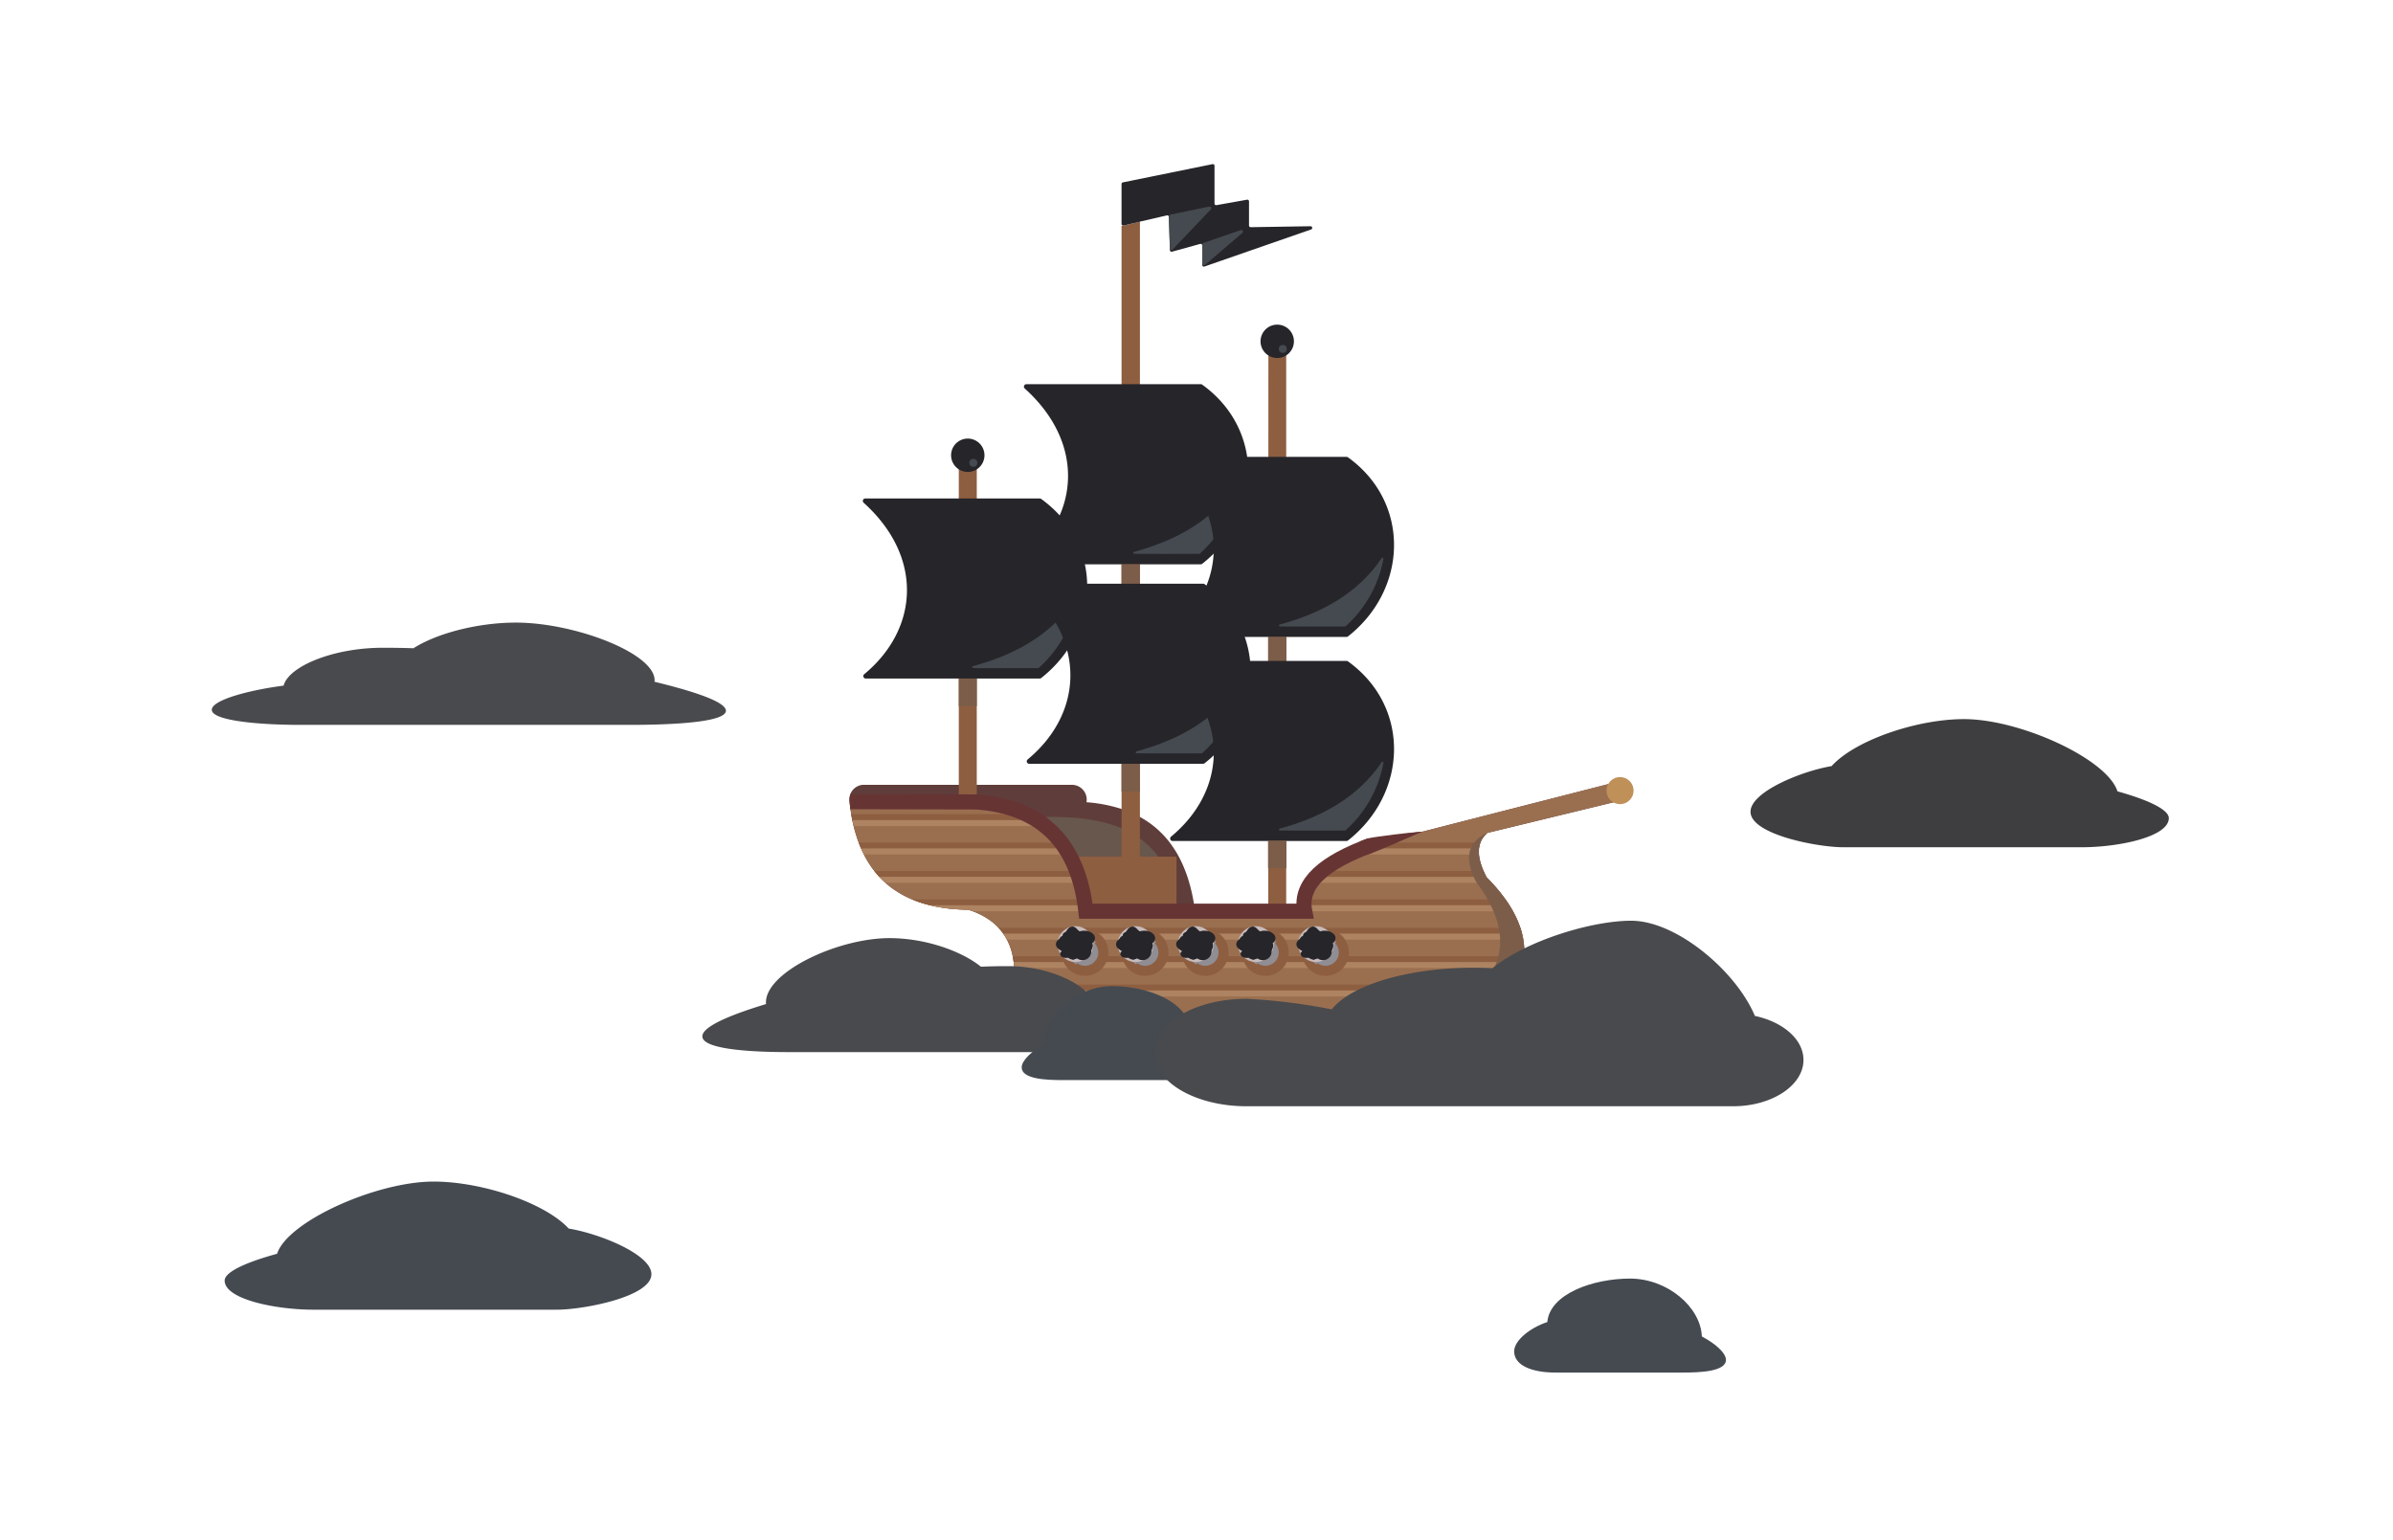 <svg xmlns="http://www.w3.org/2000/svg" viewBox="0 0 475.111 305.778">
  <g id="Layer_2" data-name="Layer 2">
    <g id="fight">
      <rect id="background" width="475.111" height="305.778" style="fill:none"/>
      <g id="ship-2" data-name="ship">
        <g id="background-2" data-name="background">
          <path d="M322.935,158.679l-11.886,2.885-.385.093-4.868,1.181-1.585.385-3.277.796-5.605,1.36-.027.007a5.745,5.745,0,0,0-.789.829,4.807,4.807,0,0,0-.491.822,2.124,2.124,0,0,0-.106.259c-.04.08-.066.166-.1.252a2.018,2.018,0,0,0-.08.265,1.717,1.717,0,0,0-.06.265c-.027.133-.046.265-.066.398a3.605,3.605,0,0,0-.02.378c-.007.126-.007.252-.007.378v.08a.323.323,0,0,0,.007.08,1.784,1.784,0,0,0,.02.265c.007.099.02.199.033.298.013.113.033.232.053.345a2.474,2.474,0,0,0,.06.305c.02.093.04.192.066.285v.02a.023.023,0,0,0,.007.013,8.864,8.864,0,0,0,.279.942c.119.352.259.71.418,1.068.02.066.053.133.08.199h.007c.007.02.013.033.02.053.073.153.146.312.219.471.073.153.146.305.226.458.013.02.02.046.033.066.166.166.332.338.491.504a.759.759,0,0,1,.1.106h.007c.159.166.318.338.471.504.113.119.219.245.332.365.146.166.292.325.431.484.179.206.358.411.524.617.119.139.232.279.345.418.239.292.471.59.683.882.093.119.179.239.265.358h.007c.04.053.073.1.106.153.139.199.279.398.411.59.139.192.265.391.391.59.252.391.491.789.71,1.181.073.133.139.259.212.385.159.298.305.597.451.895.053.126.113.252.172.378.08.179.159.365.232.544q.179.448.338.895c.02.06.04.126.06.186.04.119.08.232.113.345.06.206.119.411.172.61.02.073.04.153.06.226.033.126.066.252.093.378.033.153.066.298.093.444.02.113.04.232.06.352a.447.447,0,0,0,.013.093c0,.02.007.04.007.053.053.332.093.663.119.988.013.166.027.332.033.491a13.815,13.815,0,0,1-.033,1.658c-.013.166-.027.332-.053.497-.02.166-.046.332-.066.491a1.912,1.912,0,0,1-.027.192c-.013.093-.033.186-.053.279a.205.205,0,0,0-.013.053c-.027.153-.06.305-.093.458-.027.126-.06.259-.093.385,0,.013-.007.02-.013.033a11.625,11.625,0,0,1-.378,1.24,16.031,16.031,0,0,1-.856,1.977c-.007.013-.013.02-.02.033-.066.126-.133.259-.212.385-.113.206-.232.418-.352.623-.027.06-.066.113-.1.172-.086.146-.179.298-.272.444-.159.245-.318.491-.491.73-.126.186-.279.365-.411.55-.06.08-.119.153-.179.226-.106.153-.219.305-.345.464-.438.557-.915,1.108-1.426,1.658-.119.133-.239.259-.365.385-.378.398-.776.789-1.187,1.181-.086.086-.179.172-.272.259l-36.148.066h-1.068l-58.68.113q.07-.209.139-.438c.119-.365.232-.756.352-1.181.033-.126.066-.252.099-.385.119-.504.245-1.055.365-1.658.08-.391.166-.803.239-1.24.046-.239.093-.478.133-.73.02-.146.046-.292.066-.444.06-.378.119-.769.172-1.181a.06.06,0,0,0,.007-.033c.093-.617.179-1.273.265-1.977.04-.352.086-.716.126-1.088h.007a1.746,1.746,0,0,0-.013-.186,3.619,3.619,0,0,0-.027-.385c-.02-.232-.04-.464-.073-.69a.501.501,0,0,0-.007-.1c-.027-.192-.053-.378-.086-.57-.027-.206-.066-.411-.106-.61-.033-.159-.066-.318-.106-.471a.023.023,0,0,1-.007-.013c-.073-.312-.159-.617-.252-.915a.023.023,0,0,1-.007-.013c-.027-.086-.053-.166-.08-.245-.027-.066-.046-.133-.066-.192-.053-.146-.113-.292-.172-.438-.06-.146-.119-.285-.186-.431-.02-.046-.046-.093-.066-.139-.053-.119-.113-.232-.172-.345l-.04-.08a3.61,3.61,0,0,0-.192-.352c-.093-.159-.186-.318-.285-.471a4.087,4.087,0,0,0-.239-.352c-.007-.013-.013-.02-.02-.033-.086-.133-.186-.265-.285-.391-.113-.139-.226-.279-.338-.411-.106-.119-.206-.232-.312-.345-.06-.066-.119-.126-.179-.186-.139-.153-.285-.292-.438-.431-.04-.04-.086-.08-.133-.119-.146-.126-.298-.252-.451-.378-.066-.053-.133-.106-.199-.153-.133-.106-.272-.206-.418-.305a.694.694,0,0,0-.073-.053h-.007l-.358-.239a14.545,14.545,0,0,0-2.879-1.419h-.007c-.272-.106-.544-.206-.829-.292-.418-.007-.829-.013-1.234-.033s-.803-.04-1.194-.066l-.179-.02c-.133-.007-.265-.02-.391-.033-.192-.007-.391-.027-.577-.046q-1.154-.119-2.248-.318c-.179-.033-.358-.066-.531-.099-.159-.027-.318-.053-.471-.093-.186-.04-.371-.086-.55-.126a1.98,1.98,0,0,1-.212-.053c-.245-.053-.491-.119-.73-.179-.312-.086-.617-.179-.915-.272-.212-.066-.418-.133-.623-.206-.186-.066-.378-.133-.564-.206-.199-.073-.391-.146-.577-.226-.073-.033-.146-.06-.219-.093-.119-.046-.239-.1-.352-.153-.259-.113-.511-.232-.756-.352s-.497-.252-.736-.378c-.265-.139-.517-.292-.769-.444-.252-.159-.504-.318-.75-.484h-.007c-.106-.073-.219-.153-.325-.225-.192-.133-.378-.272-.564-.418a.96.96,0,0,1-.1-.073c-.172-.133-.345-.272-.511-.418-.126-.106-.252-.212-.378-.332a2.307,2.307,0,0,1-.192-.166c0-.007-.007-.007-.013-.013-.119-.1-.239-.212-.352-.325-.06-.06-.126-.119-.186-.186s-.126-.133-.186-.192c-.093-.093-.192-.199-.285-.298l-.093-.093c-.192-.212-.385-.424-.557-.65l-.199-.239c-.013-.013-.02-.027-.033-.04-.04-.053-.086-.106-.119-.159a14.126,14.126,0,0,1-.856-1.181c-.066-.099-.133-.199-.192-.298-.126-.186-.239-.371-.352-.564-.046-.066-.08-.133-.119-.199-.146-.252-.292-.511-.431-.783-.04-.086-.086-.166-.126-.252-.073-.139-.139-.279-.206-.425a7.763,7.763,0,0,1-.345-.756.939.939,0,0,1-.053-.119c-.08-.172-.153-.352-.219-.524-.073-.179-.146-.358-.206-.537-.04-.086-.066-.172-.099-.259-.08-.219-.159-.444-.232-.67-.073-.199-.133-.398-.192-.597-.046-.126-.08-.259-.119-.391q-.149-.497-.279-1.015c-.007-.007-.007-.007-.007-.013-.027-.113-.053-.219-.08-.332-.02-.073-.04-.153-.053-.226-.046-.186-.086-.378-.126-.57l-.02-.08c-.02-.1-.046-.199-.06-.305-.027-.106-.046-.212-.066-.318-.04-.212-.08-.425-.113-.643a1.235,1.235,0,0,1-.027-.166.146.146,0,0,1-.007-.053.242.242,0,0,1-.013-.093c-.033-.166-.06-.332-.086-.497s-.046-.338-.073-.504c-.06-.451-.119-.902-.166-1.366a2.914,2.914,0,0,1,2.56-3.356h41.786a2.943,2.943,0,0,1,2.7,3.449,29.688,29.688,0,0,1,6.958,1.34,20.962,20.962,0,0,1,2.355.935c.066.027.133.06.199.093.371.166.736.352,1.094.55s.716.411,1.061.63c.199.126.391.252.584.385.365.252.723.511,1.068.796a16.322,16.322,0,0,1,1.526,1.36,15.479,15.479,0,0,1,1.214,1.327c.08.093.159.192.232.285.013.013.027.033.04.046l.199.259c.292.378.564.769.829,1.181q.249.368.478.756c.086.139.166.279.245.425.226.398.444.809.65,1.234.318.65.617,1.333.882,2.043l.08.199c.126.318.239.65.345.982q.119.328.219.677c.053.166.106.332.146.504.146.471.272.962.391,1.466.133.537.245,1.088.358,1.658.007.053.02.1.027.153.073.385.139.776.199,1.181.066.385.119.783.172,1.181H259.042a8.869,8.869,0,0,1-.066-1.181c0-.106,0-.206.007-.312s.013-.212.02-.312a.902.902,0,0,1,.02-.192,1.644,1.644,0,0,1,.02-.179,1.796,1.796,0,0,1,.027-.186c.007-.053.02-.1.027-.153a8.138,8.138,0,0,1,.285-1.154c.053-.166.119-.338.186-.504.046-.113.093-.219.139-.332.066-.139.133-.272.206-.411.06-.119.126-.245.199-.365s.146-.239.226-.358c.106-.166.225-.338.352-.504.172-.226.352-.451.551-.677a12.214,12.214,0,0,1,.968-.982l.219-.199h.007a.744.744,0,0,1,.133-.119c.192-.166.391-.332.604-.491a19.811,19.811,0,0,1,2.149-1.433q1.065-.627,2.348-1.234c.305-.139.617-.285.935-.425.584-.252,1.207-.504,1.857-.756.909-.352,1.877-.69,2.918-1.028l.597-.153,1.008-.259,6.48-1.658,5.313-1.36,3.111-.796,1.506-.385,4.61-1.181.365-.093,23.659-6.056,2.905,3.164Z" style="fill:#5f3d3a"/>
          <path d="M206.735,162.247c19.372-.723,25.78,7.201,26.851,18.684l-28.324,1.477Z" style="fill:#68574c"/>
          <path d="M201.37,192.393c-.04.371-.086.736-.126,1.088-.086.703-.172,1.36-.265,1.977a.06.06,0,0,1-.007.033c-.053.411-.113.803-.172,1.181-.02.153-.046.298-.066.444-.04.252-.086.491-.133.73-.073.438-.159.849-.239,1.24-.119.604-.245,1.154-.365,1.658-.033.133-.066.259-.099.385-.119.424-.232.816-.352,1.181q-.07.229-.139.438l-11.899.02c.06-.153.119-.305.186-.458.159-.405.332-.796.517-1.181.053-.133.119-.259.179-.385.272-.57.564-1.128.882-1.658.259-.431.531-.842.816-1.24.172-.252.358-.491.544-.73.119-.153.239-.298.365-.444a15.809,15.809,0,0,1,1.128-1.181l.033-.033a13.325,13.325,0,0,1,2.753-1.977,13.858,13.858,0,0,1,2.318-.989,2.089,2.089,0,0,1,.643-.099Z" style="fill:#7c5d49"/>
        </g>
        <path id="middleground" d="M322.928,158.672l-11.919,2.892-.385.093-4.862,1.181-1.585.385-3.277.796-5.605,1.36a5.101,5.101,0,0,0-.783.836,4.284,4.284,0,0,0-.504.822,2.123,2.123,0,0,0-.106.259,1.614,1.614,0,0,0-.086.252,2.018,2.018,0,0,0-.08.265,1.717,1.717,0,0,0-.06.265c-.027.133-.046.265-.066.398a3.605,3.605,0,0,0-.02.378,1.802,1.802,0,0,0-.013.378.323.323,0,0,0,.007.08.323.323,0,0,0,.007.08,1.784,1.784,0,0,0,.02.265,1.526,1.526,0,0,0,.033.298c.013.113.033.232.053.345a2.474,2.474,0,0,0,.06.305,2.178,2.178,0,0,0,.06.285.024.024,0,0,0,.007.02.023.023,0,0,0,.007.013,8.864,8.864,0,0,0,.279.942c.119.352.259.71.418,1.068.02.066.053.133.08.199h.007c.007.02.013.033.02.053.073.153.146.312.219.471.073.153.146.305.226.458.013.02.02.046.033.066.166.166.332.338.491.504a.759.759,0,0,1,.1.106h.007c.159.166.318.338.471.504.113.119.219.245.332.365.146.166.292.325.431.484.179.206.358.411.524.617.119.139.232.279.345.418.239.292.471.59.683.882.093.119.179.239.265.358h.007c.04.053.073.1.106.153.139.199.279.398.411.59.139.192.265.391.391.59.252.391.491.789.71,1.181.073.133.139.259.212.385.159.298.305.597.451.895.053.126.113.252.172.378.08.179.159.365.232.544q.179.448.338.895c.02.06.04.126.06.186.04.119.08.232.113.345.06.206.119.411.172.61.02.073.04.153.06.226.033.126.066.252.093.378.027.153.06.298.086.444.02.119.04.239.06.352h.007a.447.447,0,0,0,.013.093c0,.02.007.04.007.053.053.332.093.663.119.988.013.166.02.325.027.491a13.777,13.777,0,0,1-.033,1.658c-.013.166-.027.332-.046.497s-.046.332-.066.491c-.013.066-.02.133-.033.192-.013.093-.033.186-.046.279a.205.205,0,0,0-.013.053l-.1.458c-.027.126-.06.259-.093.385,0,.013-.007.02-.007.033-.113.418-.239.829-.391,1.24a15.076,15.076,0,0,1-.856,1.977c-.007.013-.013.02-.02.033-.066.126-.133.259-.199.385-.113.206-.232.418-.352.623-.04.06-.073.113-.106.172-.093.146-.186.298-.285.444-.159.245-.318.491-.491.73-.126.186-.259.371-.391.55-.06.08-.119.153-.179.226-.113.159-.232.312-.358.464-.444.557-.922,1.114-1.439,1.658-.119.126-.239.259-.365.385-.371.398-.769.789-1.181,1.181-.086.08-.172.166-.259.245l-36.142.08h-1.068l-58.686.133c0-.007.007-.013.007-.02q.07-.209.139-.438c.119-.365.232-.756.352-1.181.033-.126.066-.252.099-.385.119-.504.245-1.055.365-1.658.08-.391.166-.803.239-1.24.046-.239.093-.478.133-.73.02-.146.046-.292.066-.444.06-.378.119-.769.172-1.181a.06.06,0,0,0,.007-.033c.093-.617.179-1.273.265-1.977.04-.352.086-.716.126-1.088V192.386c-.007-.06-.007-.119-.013-.179-.007-.133-.013-.259-.027-.385-.02-.232-.04-.464-.066-.69a.511.511,0,0,0-.013-.1c-.02-.192-.046-.378-.08-.57-.033-.206-.073-.411-.113-.61-.033-.159-.066-.312-.1-.471a.023.023,0,0,1-.007-.013c-.073-.312-.159-.617-.252-.915a.023.023,0,0,1-.007-.013c-.027-.08-.053-.166-.086-.245-.02-.066-.046-.133-.06-.192-.053-.146-.113-.292-.172-.438-.06-.146-.119-.285-.186-.431-.02-.046-.046-.093-.066-.139-.053-.119-.113-.232-.172-.345l-.04-.08c-.06-.119-.126-.239-.192-.352-.093-.159-.186-.318-.285-.471a4.087,4.087,0,0,0-.239-.352c-.007-.013-.013-.02-.02-.033-.086-.133-.186-.265-.285-.391-.113-.139-.226-.279-.338-.411-.106-.119-.206-.232-.312-.345-.06-.066-.119-.126-.179-.186-.139-.146-.285-.292-.438-.431-.04-.04-.086-.08-.133-.119-.146-.126-.298-.252-.451-.378-.066-.053-.133-.106-.199-.153-.133-.106-.272-.206-.418-.305a.694.694,0,0,0-.073-.053h-.007l-.358-.239a14.545,14.545,0,0,0-2.879-1.419h-.007c-.272-.106-.544-.206-.829-.292l-.007-.007c-.411-.007-.822-.013-1.227-.027-.405-.02-.803-.04-1.194-.066l-.179-.02c-.133-.007-.265-.02-.391-.033-.192-.007-.391-.027-.577-.046q-1.154-.119-2.248-.318c-.179-.033-.358-.066-.531-.099-.159-.027-.318-.053-.471-.093-.186-.04-.371-.086-.55-.126a1.98,1.98,0,0,1-.212-.053c-.245-.053-.491-.119-.73-.179-.312-.086-.617-.179-.915-.272-.212-.066-.418-.133-.623-.206-.186-.066-.378-.133-.564-.206-.199-.073-.391-.146-.577-.226-.073-.033-.146-.06-.219-.093-.119-.046-.239-.1-.352-.153-.259-.113-.511-.232-.756-.352s-.497-.252-.736-.378c-.265-.139-.517-.292-.769-.444-.252-.159-.504-.318-.75-.484h-.007c-.106-.073-.219-.153-.325-.225-.192-.133-.378-.272-.564-.418a.96.96,0,0,1-.1-.073c-.172-.133-.345-.272-.511-.418-.126-.106-.252-.212-.378-.332a2.307,2.307,0,0,1-.192-.166c0-.007-.007-.007-.013-.013-.113-.106-.226-.212-.338-.325-.066-.06-.133-.126-.199-.186-.06-.066-.126-.133-.186-.192-.093-.093-.192-.199-.285-.298l-.093-.093c-.192-.212-.385-.424-.557-.65l-.199-.239c-.013-.013-.02-.027-.033-.04-.04-.053-.086-.106-.119-.159a14.126,14.126,0,0,1-.856-1.181c-.066-.099-.133-.199-.192-.298-.126-.186-.239-.371-.352-.564-.046-.066-.08-.133-.119-.199-.146-.252-.292-.511-.431-.783-.04-.086-.086-.166-.126-.252-.073-.139-.139-.279-.206-.425a7.763,7.763,0,0,1-.345-.756.939.939,0,0,1-.053-.119c-.08-.172-.153-.352-.219-.524-.073-.179-.146-.358-.206-.537-.04-.086-.066-.172-.099-.259-.08-.219-.159-.444-.232-.67-.073-.199-.133-.398-.192-.597-.046-.126-.08-.259-.119-.391q-.149-.497-.279-1.015c-.007-.007-.007-.007-.007-.013-.027-.113-.053-.219-.08-.332-.02-.073-.04-.153-.053-.226-.046-.186-.086-.378-.133-.57a.333.333,0,0,0-.013-.08c-.02-.1-.046-.199-.06-.305-.027-.106-.046-.212-.066-.318-.04-.212-.08-.425-.113-.643a1.235,1.235,0,0,1-.027-.166.125.125,0,0,1-.013-.053c-.007-.027-.007-.06-.013-.093-.033-.159-.06-.332-.08-.497-.027-.166-.046-.338-.073-.504-.066-.451-.126-.909-.172-1.38h.007l21.689.033,3.562.007h.007c.04.007.086.007.126.013.007,0,.007,0,.013.013h.086a28.559,28.559,0,0,1,9.239,2.315,1.712,1.712,0,0,1,.192.093,19.613,19.613,0,0,1,2.182,1.181c.199.126.398.252.59.385q.567.378,1.094.796a18.86,18.86,0,0,1,3.058,3.018l.199.259c.298.378.584.776.842,1.181.172.245.332.497.484.756.086.139.166.279.245.425.126.219.245.444.365.67.086.166.166.338.245.504.086.179.172.365.259.544.239.504.458,1.028.657,1.559.027.066.046.133.073.199a.866.866,0,0,1,.06.186q.149.398.279.796c.04.126.086.259.119.385.027.093.053.192.08.292.053.166.1.332.146.504.139.478.259.968.365,1.466.126.537.232,1.094.325,1.658.007.053.02.1.027.153.066.385.126.783.179,1.181.053.385.1.783.139,1.181h21.669l14.532-.007h7.236a8.83,8.83,0,0,1-.066-1.174c0-.106.007-.212.013-.312.007-.106.013-.212.02-.312a.902.902,0,0,1,.02-.192,1.644,1.644,0,0,1,.02-.179c.007-.066.013-.126.02-.186h.007c.007-.053.013-.1.02-.153a7.175,7.175,0,0,1,.292-1.154,4.546,4.546,0,0,1,.179-.504c.046-.113.093-.225.146-.332.066-.139.133-.272.206-.411.06-.119.126-.245.199-.365.066-.119.139-.239.212-.358.113-.172.226-.338.352-.504.172-.226.352-.451.55-.677a12.221,12.221,0,0,1,.968-.982,2.166,2.166,0,0,1,.232-.199h.007a.744.744,0,0,1,.133-.119c.192-.166.391-.332.604-.491a18.758,18.758,0,0,1,2.122-1.433q1.065-.627,2.348-1.234c.305-.139.617-.285.942-.425q.876-.388,1.851-.756c.915-.352,1.89-.696,2.938-1.035l.57-.146,1.008-.259,6.48-1.658,5.313-1.36,3.111-.796,1.506-.385,4.61-1.181.365-.093,23.685-6.062.007.007Z" style="fill:#9a6f50"/>
        <g id="stripes">
          <path d="M302.194,185.395H199.195c-.007-.013-.013-.02-.02-.033-.086-.133-.186-.265-.285-.391-.113-.139-.226-.279-.338-.411-.106-.119-.206-.232-.312-.345H301.85c.04.119.08.232.113.345.06.206.119.411.172.61C302.155,185.243,302.175,185.322,302.194,185.395Z" style="fill:#8e5e40"/>
          <path d="M302.44,186.569H199.911c-.06-.119-.126-.239-.192-.352-.093-.159-.186-.318-.285-.471a4.087,4.087,0,0,0-.239-.352H302.194c.033.126.066.252.093.378.033.153.066.298.093.444C302.4,186.33,302.42,186.45,302.44,186.569Z" style="fill:#ad8361"/>
          <path d="M302.579,189.852c-.013.166-.027.332-.053.497-.02.166-.046.332-.066.491a1.912,1.912,0,0,1-.027.192H201.251c-.02-.192-.046-.378-.08-.57-.033-.206-.073-.411-.113-.61Z" style="fill:#8e5e40"/>
          <path d="M302.433,191.033c-.013.093-.033.186-.053.279a.205.205,0,0,0-.013.053c-.027.153-.06.305-.093.458-.027.126-.06.259-.093.385H201.357c-.007-.133-.013-.259-.027-.385-.02-.232-.04-.464-.066-.69a.511.511,0,0,0-.013-.1Z" style="fill:#ad8361"/>
          <path d="M300.914,195.49c-.066.126-.133.259-.212.385-.113.206-.232.418-.352.623-.027.06-.066.113-.1.172h-99.451c.06-.378.119-.769.172-1.181Z" style="fill:#8e5e40"/>
          <path d="M300.251,196.671c-.086.146-.179.298-.272.444-.159.245-.318.491-.491.73H200.601c.046-.239.093-.478.133-.73.02-.146.046-.292.066-.444Z" style="fill:#ad8361"/>
          <path d="M296.616,201.238c-.378.515-.902.823-1.313,1.329l-95.902.199c.119-.472.332-.979.466-1.528Z" style="fill:#8e5e40"/>
          <path d="M215.279,178.57c.066.385.126.783.179,1.181H184.683c-.245-.053-.491-.119-.73-.179-.312-.086-.617-.179-.915-.272-.212-.066-.418-.133-.623-.206-.186-.066-.378-.133-.564-.206-.199-.073-.391-.146-.577-.226-.073-.033-.146-.06-.219-.093Z" style="fill:#8e5e40"/>
          <path d="M299.674,179.751H258.969c0-.106.007-.212.013-.312.007-.106.013-.212.02-.312a.902.902,0,0,1,.02-.192,1.644,1.644,0,0,1,.02-.179c.007-.066.013-.126.02-.186h39.81c.139.199.279.398.411.59C299.422,179.353,299.548,179.552,299.674,179.751Z" style="fill:#8e5e40"/>
          <path d="M215.458,179.751c.053.385.1.783.139,1.181H193.1c-.272-.106-.544-.206-.829-.292-.418-.007-.829-.013-1.234-.033s-.803-.04-1.194-.066l-.179-.02c-.133-.007-.265-.02-.391-.033-.192-.007-.391-.027-.577-.046q-1.154-.119-2.248-.318c-.179-.033-.358-.066-.531-.099-.159-.027-.318-.053-.471-.093-.186-.04-.371-.086-.55-.126a1.98,1.98,0,0,1-.212-.053Z" style="fill:#ad8361"/>
          <path d="M300.384,180.931h-63.117l14.532-.007h7.236a8.83,8.83,0,0,1-.066-1.174h40.705C299.926,180.142,300.165,180.54,300.384,180.931Z" style="fill:#ad8361"/>
          <path d="M213.939,173.317q.149.398.279.796H174.594l-.093-.093c-.192-.212-.385-.424-.557-.65l-.199-.239c-.013-.013-.02-.027-.033-.04-.04-.053-.086-.106-.119-.159h40.214c.027.066.046.133.073.199A.866.866,0,0,1,213.939,173.317Z" style="fill:#8e5e40"/>
          <path d="M295.078,174.113H261.224a12.221,12.221,0,0,1,.968-.982,2.166,2.166,0,0,1,.232-.199H294.527c.02.066.053.133.08.199h.007c.007.02.013.033.02.053.073.153.146.312.219.471C294.925,173.808,294.998,173.96,295.078,174.113Z" style="fill:#8e5e40"/>
          <path d="M214.417,174.789c.053.166.1.332.146.504H175.808a2.307,2.307,0,0,1-.192-.166c0-.007-.007-.007-.013-.013-.119-.1-.239-.212-.352-.325-.06-.06-.126-.119-.186-.186s-.126-.133-.186-.192c-.093-.093-.192-.199-.285-.298h39.624c.04.126.086.259.119.385C214.364,174.59,214.391,174.69,214.417,174.789Z" style="fill:#ad8361"/>
          <path d="M296.179,175.294H260.322c.113-.172.226-.338.352-.504.172-.226.352-.451.55-.677h33.853c.013.02.02.046.033.066.166.166.332.338.491.504a.759.759,0,0,1,.1.106h.007C295.867,174.955,296.026,175.128,296.179,175.294Z" style="fill:#ad8361"/>
          <path d="M210.709,167.294c.298.378.584.776.842,1.181h-40.586a.939.939,0,0,1-.053-.119c-.08-.172-.153-.352-.219-.524-.073-.179-.146-.358-.206-.537Z" style="fill:#8e5e40"/>
          <path d="M293.917,167.294c-.04.08-.066.166-.1.252a2.018,2.018,0,0,0-.08.265,1.717,1.717,0,0,0-.06.265c-.027.133-.046.265-.066.398H270.43c.915-.352,1.89-.696,2.938-1.035l.57-.146Z" style="fill:#8e5e40"/>
          <path d="M212.036,169.231c.086.139.166.279.245.425h-40.765c-.073-.139-.139-.279-.206-.425a7.763,7.763,0,0,1-.345-.756h40.586C211.724,168.72,211.883,168.973,212.036,169.231Z" style="fill:#ad8361"/>
          <path d="M293.592,169.39a1.784,1.784,0,0,0,.02.265H267.638c.305-.139.617-.285.942-.425q.876-.388,1.851-.756H293.612a3.605,3.605,0,0,0-.02.378c-.007.126-.007.252-.007.378v.08A.323.323,0,0,0,293.592,169.39Z" style="fill:#ad8361"/>
          <path d="M203.586,161.657a19.613,19.613,0,0,1,2.182,1.181H169.222c-.027-.106-.046-.212-.066-.318-.04-.212-.08-.425-.113-.643a1.235,1.235,0,0,1-.027-.166.125.125,0,0,1-.013-.053Z" style="fill:#8e5e40"/>
          <path d="M206.358,163.222q.567.378,1.094.796H169.48c-.02-.073-.04-.153-.053-.226-.046-.186-.086-.378-.133-.57a.333.333,0,0,0-.013-.08c-.02-.1-.046-.199-.06-.305H205.768C205.967,162.963,206.166,163.089,206.358,163.222Z" style="fill:#ad8361"/>
          <circle cx="321.647" cy="156.983" r="2.69" style="fill:#c09059"/>
        </g>
        <g id="cannons">
          <g id="cannon4">
            <circle cx="263.167" cy="189.117" r="3.648" style="fill:#908d93;stroke:#8e5e40;stroke-miterlimit:10;stroke-width:2px"/>
            <polygon id="shaft" points="263.598 185.214 265.326 187.057 261.375 191.498 259.398 190.082 263.598 185.214" style="fill:#908d93"/>
            <circle id="tip" cx="261.278" cy="187.459" r="2.564" style="fill:#454a51;stroke:#c7bbbb;stroke-miterlimit:10;stroke-width:2px"/>
            <path id="smoke2" d="M264.611,187.278a1.495,1.495,0,0,1,.095.525,2.131,2.131,0,0,1-1.644,1.861,1.195,1.195,0,0,1-.946.539,1.019,1.019,0,0,1-.521-.146c-.298.366-.634.553-.922.468a.745.745,0,0,1-.454-.545,1.492,1.492,0,0,1-.812.223c-.645,0-1.168-.353-1.168-.789a.729.729,0,0,1,.431-.611c-.754-.234-1.274-.735-1.274-1.314,0-.715.796-1.311,1.843-1.434a.975.975,0,0,1-.103-.436,1.459,1.459,0,0,1,1.604-1.243,1.749,1.749,0,0,1,1.349.574,2.94,2.94,0,0,1,.932-.148c1.182,0,2.138.664,2.138,1.484A1.268,1.268,0,0,1,264.611,187.278Z" style="fill:#26252a"/>
            <path id="smoke1" d="M264.141,187.08a1.527,1.527,0,0,1-.264.568,1.744,1.744,0,0,1-2.365,2.563,1.251,1.251,0,0,1-2.052-.96,1.227,1.227,0,0,1,.065-.398c-1.052-.197-1.789-.659-1.789-1.197,0-.482.589-.902,1.466-1.127a.841.841,0,0,1-.272-.598c0-.586.7-1.06,1.565-1.06a1.744,1.744,0,0,1,1.401.587,1.404,1.404,0,0,1,.826-.269,1.446,1.446,0,0,1,1.23.702c.525.138.867.366.867.622C264.82,186.738,264.558,186.94,264.141,187.08Z" style="fill:#26252a"/>
            <path id="smoke0" d="M264.643,187.773a1.917,1.917,0,0,1-2.065,1.723c-.039,0-.08-.002-.12-.002a1.44,1.44,0,0,1-1.221.878,1.639,1.639,0,0,1-1.415-1.377,1.872,1.872,0,0,1-.376.036c-.84,0-1.533-.501-1.533-1.108a.933.933,0,0,1,.338-.691.795.795,0,0,1-.228-.54,1.035,1.035,0,0,1,.691-.87.767.767,0,0,1,.68-.758.39.39,0,0,1,.087.008,1.351,1.351,0,0,1,1.182-1.101,1.288,1.288,0,0,1,1.126.939,1.438,1.438,0,0,1,1.174,1.169A1.842,1.842,0,0,1,264.643,187.773Z" style="fill:#26252a"/>
            <circle id="ball" cx="261.278" cy="187.459" r="1.824" style="fill:#26252a"/>
          </g>
          <g id="cannon3">
            <circle cx="251.229" cy="189.117" r="3.648" style="fill:#908d93;stroke:#8e5e40;stroke-miterlimit:10;stroke-width:2px"/>
            <polygon id="shaft-2" data-name="shaft" points="251.659 185.214 253.387 187.057 249.436 191.498 247.459 190.082 251.659 185.214" style="fill:#908d93"/>
            <circle id="tip-2" data-name="tip" cx="249.339" cy="187.459" r="2.564" style="fill:#454a51;stroke:#c7bbbb;stroke-miterlimit:10;stroke-width:2px"/>
            <path id="smoke2-2" data-name="smoke2" d="M252.672,187.278a1.495,1.495,0,0,1,.095.525,2.131,2.131,0,0,1-1.644,1.861,1.195,1.195,0,0,1-.946.539,1.019,1.019,0,0,1-.521-.146c-.298.366-.634.553-.922.468a.745.745,0,0,1-.454-.545,1.492,1.492,0,0,1-.812.223c-.645,0-1.168-.353-1.168-.789a.729.729,0,0,1,.431-.611c-.754-.234-1.274-.735-1.274-1.314,0-.715.796-1.311,1.843-1.434a.975.975,0,0,1-.103-.436,1.459,1.459,0,0,1,1.604-1.243,1.749,1.749,0,0,1,1.349.574,2.94,2.94,0,0,1,.932-.148c1.182,0,2.138.664,2.138,1.484A1.268,1.268,0,0,1,252.672,187.278Z" style="fill:#26252a"/>
            <path id="smoke1-2" data-name="smoke1" d="M252.203,187.08a1.527,1.527,0,0,1-.264.568,1.744,1.744,0,0,1-2.365,2.563,1.251,1.251,0,0,1-2.052-.96,1.227,1.227,0,0,1,.065-.398c-1.052-.197-1.789-.659-1.789-1.197,0-.482.589-.902,1.466-1.127a.841.841,0,0,1-.272-.598c0-.586.7-1.06,1.565-1.06a1.744,1.744,0,0,1,1.401.587,1.404,1.404,0,0,1,.826-.269,1.446,1.446,0,0,1,1.23.702c.525.138.867.366.867.622C252.881,186.738,252.62,186.94,252.203,187.08Z" style="fill:#26252a"/>
            <path id="smoke0-2" data-name="smoke0" d="M252.704,187.773a1.917,1.917,0,0,1-2.065,1.723c-.039,0-.08-.002-.12-.002a1.44,1.44,0,0,1-1.221.878,1.639,1.639,0,0,1-1.415-1.377,1.872,1.872,0,0,1-.376.036c-.84,0-1.533-.501-1.533-1.108a.933.933,0,0,1,.338-.691.795.795,0,0,1-.228-.54,1.035,1.035,0,0,1,.691-.87.767.767,0,0,1,.68-.758.39.39,0,0,1,.087.008,1.351,1.351,0,0,1,1.182-1.101,1.288,1.288,0,0,1,1.126.939,1.438,1.438,0,0,1,1.174,1.169A1.842,1.842,0,0,1,252.704,187.773Z" style="fill:#26252a"/>
            <circle id="ball-2" data-name="ball" cx="249.339" cy="187.459" r="1.824" style="fill:#26252a"/>
          </g>
          <g id="cannon2">
            <circle cx="239.29" cy="189.117" r="3.648" style="fill:#908d93;stroke:#8e5e40;stroke-miterlimit:10;stroke-width:2px"/>
            <polygon id="shaft-3" data-name="shaft" points="239.721 185.214 241.448 187.057 237.497 191.498 235.521 190.082 239.721 185.214" style="fill:#908d93"/>
            <circle id="tip-3" data-name="tip" cx="237.4" cy="187.459" r="2.564" style="fill:#454a51;stroke:#c7bbbb;stroke-miterlimit:10;stroke-width:2px"/>
            <path id="smoke2-3" data-name="smoke2" d="M240.733,187.278a1.495,1.495,0,0,1,.095.525,2.131,2.131,0,0,1-1.644,1.861,1.195,1.195,0,0,1-.946.539,1.019,1.019,0,0,1-.521-.146c-.298.366-.634.553-.922.468a.745.745,0,0,1-.454-.545,1.492,1.492,0,0,1-.812.223c-.645,0-1.168-.353-1.168-.789a.729.729,0,0,1,.431-.611c-.754-.234-1.274-.735-1.274-1.314,0-.715.796-1.311,1.843-1.434a.975.975,0,0,1-.103-.436,1.459,1.459,0,0,1,1.604-1.243,1.749,1.749,0,0,1,1.349.574,2.94,2.94,0,0,1,.932-.148c1.182,0,2.138.664,2.138,1.484A1.268,1.268,0,0,1,240.733,187.278Z" style="fill:#26252a"/>
            <path id="smoke1-3" data-name="smoke1" d="M240.264,187.08a1.527,1.527,0,0,1-.264.568,1.744,1.744,0,0,1-2.365,2.563,1.251,1.251,0,0,1-2.052-.96,1.227,1.227,0,0,1,.065-.398c-1.052-.197-1.789-.659-1.789-1.197,0-.482.589-.902,1.466-1.127a.841.841,0,0,1-.272-.598c0-.586.7-1.06,1.565-1.06a1.744,1.744,0,0,1,1.401.587,1.404,1.404,0,0,1,.826-.269,1.446,1.446,0,0,1,1.23.702c.525.138.867.366.867.622C240.942,186.738,240.681,186.94,240.264,187.08Z" style="fill:#26252a"/>
            <path id="smoke0-3" data-name="smoke0" d="M240.765,187.773a1.917,1.917,0,0,1-2.065,1.723c-.039,0-.08-.002-.12-.002a1.44,1.44,0,0,1-1.221.878,1.639,1.639,0,0,1-1.415-1.377,1.872,1.872,0,0,1-.376.036c-.84,0-1.533-.501-1.533-1.108a.933.933,0,0,1,.338-.691.795.795,0,0,1-.228-.54,1.035,1.035,0,0,1,.691-.87.767.767,0,0,1,.68-.758.39.39,0,0,1,.087.008,1.351,1.351,0,0,1,1.182-1.101,1.288,1.288,0,0,1,1.126.939,1.438,1.438,0,0,1,1.174,1.169A1.842,1.842,0,0,1,240.765,187.773Z" style="fill:#26252a"/>
            <circle id="ball-3" data-name="ball" cx="237.4" cy="187.459" r="1.824" style="fill:#26252a"/>
          </g>
          <g id="cannon1">
            <circle cx="227.351" cy="189.117" r="3.648" style="fill:#908d93;stroke:#8e5e40;stroke-miterlimit:10;stroke-width:2px"/>
            <polygon id="shaft-4" data-name="shaft" points="227.782 185.214 229.509 187.057 225.558 191.498 223.582 190.082 227.782 185.214" style="fill:#908d93"/>
            <circle id="tip-4" data-name="tip" cx="225.461" cy="187.459" r="2.564" style="fill:#454a51;stroke:#c7bbbb;stroke-miterlimit:10;stroke-width:2px"/>
            <path id="smoke2-4" data-name="smoke2" d="M228.795,187.278a1.495,1.495,0,0,1,.095.525,2.131,2.131,0,0,1-1.644,1.861,1.195,1.195,0,0,1-.946.539,1.019,1.019,0,0,1-.521-.146c-.298.366-.634.553-.922.468a.745.745,0,0,1-.454-.545,1.492,1.492,0,0,1-.812.223c-.645,0-1.168-.353-1.168-.789a.729.729,0,0,1,.431-.611c-.754-.234-1.274-.735-1.274-1.314,0-.715.796-1.311,1.843-1.434a.975.975,0,0,1-.103-.436,1.459,1.459,0,0,1,1.604-1.243,1.749,1.749,0,0,1,1.349.574,2.94,2.94,0,0,1,.932-.148c1.182,0,2.138.664,2.138,1.484A1.268,1.268,0,0,1,228.795,187.278Z" style="fill:#26252a"/>
            <path id="smoke1-4" data-name="smoke1" d="M228.325,187.08a1.527,1.527,0,0,1-.264.568,1.744,1.744,0,0,1-2.365,2.563,1.251,1.251,0,0,1-2.052-.96,1.227,1.227,0,0,1,.065-.398c-1.052-.197-1.789-.659-1.789-1.197,0-.482.589-.902,1.466-1.127a.841.841,0,0,1-.272-.598c0-.586.7-1.06,1.565-1.06a1.744,1.744,0,0,1,1.401.587,1.404,1.404,0,0,1,.826-.269,1.446,1.446,0,0,1,1.23.702c.525.138.867.366.867.622C229.003,186.738,228.742,186.94,228.325,187.08Z" style="fill:#26252a"/>
            <path id="smoke0-4" data-name="smoke0" d="M228.826,187.773a1.917,1.917,0,0,1-2.065,1.723c-.039,0-.08-.002-.12-.002a1.44,1.44,0,0,1-1.221.878,1.639,1.639,0,0,1-1.415-1.377,1.872,1.872,0,0,1-.376.036c-.84,0-1.533-.501-1.533-1.108a.933.933,0,0,1,.338-.691.795.795,0,0,1-.228-.54,1.035,1.035,0,0,1,.691-.87.767.767,0,0,1,.68-.758.39.39,0,0,1,.087.008,1.351,1.351,0,0,1,1.182-1.101,1.288,1.288,0,0,1,1.126.939,1.438,1.438,0,0,1,1.174,1.169A1.842,1.842,0,0,1,228.826,187.773Z" style="fill:#26252a"/>
            <circle id="ball-4" data-name="ball" cx="225.461" cy="187.459" r="1.824" style="fill:#26252a"/>
          </g>
          <g id="cannon0">
            <circle cx="215.412" cy="189.117" r="3.648" style="fill:#908d93;stroke:#8e5e40;stroke-miterlimit:10;stroke-width:2px"/>
            <polygon id="shaft-5" data-name="shaft" points="215.843 185.214 217.57 187.057 213.619 191.498 211.643 190.082 215.843 185.214" style="fill:#908d93"/>
            <circle id="tip-5" data-name="tip" cx="213.522" cy="187.459" r="2.564" style="fill:#454a51;stroke:#c7bbbb;stroke-miterlimit:10;stroke-width:2px"/>
            <path id="smoke2-5" data-name="smoke2" d="M216.856,187.278a1.495,1.495,0,0,1,.095.525,2.131,2.131,0,0,1-1.644,1.861,1.195,1.195,0,0,1-.946.539,1.019,1.019,0,0,1-.521-.146c-.298.366-.634.553-.922.468a.745.745,0,0,1-.454-.545,1.492,1.492,0,0,1-.812.223c-.645,0-1.168-.353-1.168-.789a.729.729,0,0,1,.432-.611c-.754-.234-1.274-.735-1.274-1.314,0-.715.796-1.311,1.843-1.434a.975.975,0,0,1-.103-.436,1.459,1.459,0,0,1,1.604-1.243,1.749,1.749,0,0,1,1.349.574,2.94,2.94,0,0,1,.932-.148c1.182,0,2.138.664,2.138,1.484A1.268,1.268,0,0,1,216.856,187.278Z" style="fill:#26252a"/>
            <path id="smoke1-5" data-name="smoke1" d="M216.386,187.08a1.527,1.527,0,0,1-.264.568,1.744,1.744,0,0,1-2.365,2.563,1.251,1.251,0,0,1-2.052-.96,1.227,1.227,0,0,1,.065-.398c-1.052-.197-1.789-.659-1.789-1.197,0-.482.589-.902,1.466-1.127a.841.841,0,0,1-.272-.598c0-.586.7-1.06,1.565-1.06a1.744,1.744,0,0,1,1.401.587,1.404,1.404,0,0,1,.826-.269,1.446,1.446,0,0,1,1.23.702c.525.138.867.366.867.622C217.064,186.738,216.803,186.94,216.386,187.08Z" style="fill:#26252a"/>
            <path id="smoke0-5" data-name="smoke0" d="M216.887,187.773a1.917,1.917,0,0,1-2.065,1.723c-.039,0-.08-.002-.12-.002a1.44,1.44,0,0,1-1.221.878,1.639,1.639,0,0,1-1.415-1.377,1.872,1.872,0,0,1-.376.036c-.84,0-1.533-.501-1.533-1.108a.933.933,0,0,1,.338-.691.795.795,0,0,1-.228-.54,1.035,1.035,0,0,1,.691-.87.767.767,0,0,1,.68-.758.39.39,0,0,1,.087.008,1.351,1.351,0,0,1,1.182-1.101,1.288,1.288,0,0,1,1.126.939,1.438,1.438,0,0,1,1.174,1.169A1.842,1.842,0,0,1,216.887,187.773Z" style="fill:#26252a"/>
            <circle id="ball-5" data-name="ball" cx="213.522" cy="187.459" r="1.824" style="fill:#26252a"/>
          </g>
        </g>
        <g id="back">
          <path id="beam" d="M190.359,159.233l0-67.73c1.111-1.461,2.289-1.49,3.572,0v67.73Z" style="fill:#8e5e40"/>
          <path id="top_sail" data-name="top sail" d="M171.47,99.825c11.935,10.753,10.951,25.077.115,34.046a.488.488,0,0,0,.313.864h34.509a.507.507,0,0,0,.312-.108c11.847-9.307,12.521-26.53-.005-35.559a.506.506,0,0,0-.295-.095H171.799A.489.489,0,0,0,171.47,99.825Z" style="fill:#26252a"/>
          <line x1="174.288" y1="116.854" x2="222.707" y2="116.854" style="fill:none"/>
          <path d="M193.213,132.653c3.486.032,12.041.008,12.904.005a.187.187,0,0,0,.127-.05,23.666,23.666,0,0,0,7.508-13.396.191.191,0,0,0-.349-.135c-4.617,6.836-11.676,10.874-20.232,13.196A.193.193,0,0,0,193.213,132.653Z" style="fill:#454a51"/>
          <rect x="190.359" y="134.735" width="3.572" height="5.509" style="fill:#7c5d49"/>
          <circle cx="192.145" cy="90.397" r="3.316" style="fill:#26252a"/>
          <circle cx="193.249" cy="91.906" r="0.791" style="fill:#454a51"/>
        </g>
        <g id="middle">
          <path d="M233.586,170.087v10.845H215.598a28.64,28.64,0,0,0-3.071-10.845h10.148V44.874l3.648-.849V170.087Z" style="fill:#8e5e40"/>
          <path d="M238.699,52.61V48.749a.329.329,0,0,0-.416-.317l-5.588,1.544a.329.329,0,0,1-.416-.307l-.201-6.59a.329.329,0,0,0-.403-.31l-5.354,1.236v.02l-3.245.755a.329.329,0,0,1-.403-.32V36.534a.329.329,0,0,1,.263-.322l17.801-3.62a.329.329,0,0,1,.394.322v7.496a.329.329,0,0,0,.386.324l6.079-1.083a.329.329,0,0,1,.386.324v4.805a.329.329,0,0,0,.334.329L260.201,44.92a.329.329,0,0,1,.113.639l-21.178,7.362A.329.329,0,0,1,238.699,52.61Z" style="fill:#26252a"/>
          <path d="M232.337,42.623l7.767-1.608a.329.329,0,0,1,.305.549l-7.573,7.954a.329.329,0,0,1-.567-.217l-.193-6.346A.329.329,0,0,1,232.337,42.623Z" style="fill:#454a51"/>
          <path d="M238.921,48.24,246.354,45.676a.329.329,0,0,1,.321.56l-7.433,6.371a.329.329,0,0,1-.543-.25V48.551A.329.329,0,0,1,238.921,48.24Z" style="fill:#454a51"/>
          <line x1="222.675" y1="44.874" x2="219.08" y2="45.717" style="fill:none"/>
          <path id="top_sail-2" data-name="top sail" d="M203.452,77.137c11.935,10.753,10.951,25.077.115,34.046a.488.488,0,0,0,.313.864H238.389a.507.507,0,0,0,.312-.108c11.847-9.307,12.521-26.53-.005-35.559a.506.506,0,0,0-.295-.095H203.781A.489.489,0,0,0,203.452,77.137Z" style="fill:#26252a"/>
          <line x1="206.27" y1="94.165" x2="254.688" y2="94.165" style="fill:none"/>
          <path d="M225.194,109.964c3.486.032,12.041.008,12.904.005a.187.187,0,0,0,.127-.05A23.666,23.666,0,0,0,245.733,96.524a.191.191,0,0,0-.349-.135c-4.617,6.836-11.676,10.874-20.232,13.196A.193.193,0,0,0,225.194,109.964Z" style="fill:#454a51"/>
          <rect x="222.675" y="112.046" width="3.648" height="5.509" style="fill:#7c5d49"/>
          <rect x="222.675" y="151.658" width="3.648" height="5.509" style="fill:#7c5d49"/>
          <path id="top_sail-3" data-name="top sail" d="M203.917,116.749c11.935,10.753,10.951,25.077.115,34.046a.488.488,0,0,0,.313.864h34.509a.507.507,0,0,0,.312-.108c11.847-9.307,12.521-26.53-.005-35.559a.506.506,0,0,0-.295-.095H204.246A.489.489,0,0,0,203.917,116.749Z" style="fill:#26252a"/>
          <line x1="206.735" y1="133.778" x2="255.154" y2="133.778" style="fill:none"/>
          <path d="M225.66,149.577c3.486.032,12.041.008,12.904.005a.187.187,0,0,0,.127-.05,23.666,23.666,0,0,0,7.508-13.396.191.191,0,0,0-.349-.135c-4.617,6.836-11.676,10.874-20.232,13.196A.193.193,0,0,0,225.66,149.577Z" style="fill:#454a51"/>
        </g>
        <g id="front">
          <path id="beam-2" data-name="beam" d="M255.366,180.934l0-112.747c-1.231-1.308-2.409-1.272-3.537,0l-.028,112.747Z" style="fill:#8e5e40"/>
          <path id="top_sail-4" data-name="top sail" d="M232.387,91.563c11.935,10.753,10.951,25.077.115,34.046a.488.488,0,0,0,.313.864h34.509a.507.507,0,0,0,.312-.108c11.847-9.307,12.521-26.53-.005-35.559a.506.506,0,0,0-.295-.095H232.716A.489.489,0,0,0,232.387,91.563Z" style="fill:#26252a"/>
          <line x1="235.205" y1="108.592" x2="283.624" y2="108.592" style="fill:none"/>
          <path d="M254.13,124.391c3.486.032,12.041.008,12.904.005a.187.187,0,0,0,.127-.05,23.666,23.666,0,0,0,7.508-13.396.191.191,0,0,0-.349-.135c-4.617,6.836-11.676,10.874-20.232,13.196A.193.193,0,0,0,254.13,124.391Z" style="fill:#454a51"/>
          <rect x="251.76" y="126.472" width="3.648" height="5.509" style="fill:#7c5d49"/>
          <path id="top_sail-5" data-name="top sail" d="M232.387,132.078c11.935,10.753,10.951,25.077.115,34.046a.488.488,0,0,0,.313.864h34.509a.507.507,0,0,0,.312-.108c11.847-9.307,12.521-26.53-.005-35.559a.506.506,0,0,0-.295-.095H232.716A.489.489,0,0,0,232.387,132.078Z" style="fill:#26252a"/>
          <line x1="235.205" y1="149.106" x2="283.624" y2="149.106" style="fill:none"/>
          <path d="M254.13,164.905c3.486.032,12.041.008,12.904.005a.187.187,0,0,0,.127-.05,23.666,23.666,0,0,0,7.508-13.396.191.191,0,0,0-.349-.135c-4.617,6.836-11.676,10.874-20.232,13.196A.193.193,0,0,0,254.13,164.905Z" style="fill:#454a51"/>
          <rect x="251.76" y="166.901" width="3.648" height="5.509" style="fill:#7c5d49"/>
          <circle cx="253.584" cy="67.773" r="3.316" style="fill:#26252a"/>
          <circle cx="254.688" cy="69.282" r="0.791" style="fill:#454a51"/>
        </g>
        <g id="foreground">
          <path d="M168.787,159.183l25.144.051q19.362,1.459,21.667,21.698l43.438-.007c-1.08-5.637,4.162-9.768,13.011-13.04" style="fill:none;stroke:#673434;stroke-miterlimit:10;stroke-width:3px"/>
          <path d="M168.787,158.187h-.061a4.586,4.586,0,0,0-.054.996l.112.998Z" style="fill:#673434"/>
          <path d="M272.391,168.819c2.128-.766,7.838-2.771,9.961-3.678-2.521.172-8.598,1.383-10.65,1.81l-1.476.579.866,1.778Z" style="fill:#673434"/>
          <path d="M272.57,169.296c2.128-.766,7.653-3.261,9.776-4.167-2.521.172-8.765.917-10.817,1.344l-1.53.591,1.309,2.687Z" style="fill:#673434"/>
          <path d="M295.296,165.378c-2.227,1.976-2.159,4.93-.136,8.787,10.768,10.743,9.119,21.028.143,28.403l-8.735.016c11.667-7.701,15.044-16.065,6.502-27.479C291.025,171.22,290.759,167.416,295.296,165.378Z" style="fill:#7c5d49"/>
        </g>
      </g>
      <g id="foreground-2" data-name="foreground">
        <g id="shipClouds">
          <path id="cloud2" d="M139.448,205.778c0,2.858,11.875,3.127,17.005,3.127h58.417c6.937,0,15.591-.877,15.591-3.344,0-2.131-6.495-4.339-12.714-5.341-.877-4.238-8.725-8.382-17.579-8.382-1.766,0-3.599.033-5.406.109-4.17-3.322-11.398-5.674-18.158-5.674-10.302,0-24.532,6.728-24.532,12.757a2.454,2.454,0,0,0,.019.335C146.506,201.062,139.448,203.576,139.448,205.778Z" style="fill:#494a4d"/>
          <path id="cloud1" d="M242.505,210.242c0,2.83-3.38,4.22-7.7,4.22h-23.92c-3.2,0-8.04-.2-8.04-2.52,0-1.41,2.12-3.33,4.51-4.64.22-5.82,6.41-11.5,13.45-11.5,6.95,0,15.01,3.03,15.49,8.63C239.585,205.582,242.505,208.132,242.505,210.242Z" style="fill:#454a51"/>
          <path id="cloud0" d="M229.157,208.988c0,5.89,8.216,10.67,18.354,10.67h96.562c7.726,0,13.993-4.12,13.993-9.2,0-4.08-4.049-7.54-9.649-8.74-3.686-8.82-15.512-18.9-24.562-18.9-7.693,0-20.657,3.84-27.557,9.44-1.223-.07-2.48-.1-3.754-.1-13.167,0-24.326,3.47-28.147,8.26a117.816,117.816,0,0,0-16.887-2.1C237.372,198.318,229.157,203.098,229.157,208.988Z" style="fill:#494a4d"/>
        </g>
        <g id="skyClouds">
          <path id="cloud3" d="M144.124,141.126c0,2.565-13.318,2.806-19.072,2.806H59.535c-7.781,0-17.486-.787-17.486-3,0-1.912,7.285-3.894,14.26-4.793.984-3.803,9.786-7.522,19.716-7.522,1.98,0,4.037.03,6.063.098,4.677-2.981,12.784-5.092,20.365-5.092,11.554,0,27.514,6.038,27.514,11.448a1.767,1.767,0,0,1-.021.301C136.208,136.894,144.124,139.151,144.124,141.126Z" style="fill:#494a4d"/>
          <path id="cloud2-2" data-name="cloud2" d="M44.603,254.272c0,3.73,10.172,5.78,17.62,5.78h48.074v-.01a2.629,2.629,0,0,0,.275.01c5.203,0,18.762-2.54,18.762-7.05,0-3.94-10.335-8.07-16.426-9.06-4.642-5.07-17.14-9.33-26.822-9.33-11.386,0-29.005,7.92-31.076,14.34C49.306,250.502,44.603,252.472,44.603,254.272Z" style="fill:#454a51"/>
          <path id="cloud1-2" data-name="cloud1" d="M300.621,268.314c0,2.83,3.584,4.22,8.165,4.22h25.363c3.393,0,8.525-.2,8.525-2.52,0-1.41-2.248-3.33-4.782-4.64-.233-5.82-6.797-11.5-14.262-11.5-7.369,0-15.916,3.03-16.425,8.63C303.717,263.654,300.621,266.204,300.621,268.314Z" style="fill:#454a51"/>
          <path id="cloud0-2" data-name="cloud0" d="M430.603,162.448c0,3.73-9.97,5.78-17.27,5.78h-47.12v-.01a2.526,2.526,0,0,1-.27.01c-5.1,0-18.39-2.54-18.39-7.05,0-3.94,10.13-8.07,16.1-9.06,4.55-5.07,16.8-9.33,26.29-9.33,11.16,0,28.43,7.92,30.46,14.34C425.992,158.678,430.603,160.648,430.603,162.448Z" style="fill:#3e3e40"/>
        </g>
      </g>
    </g>
  </g>
</svg>
